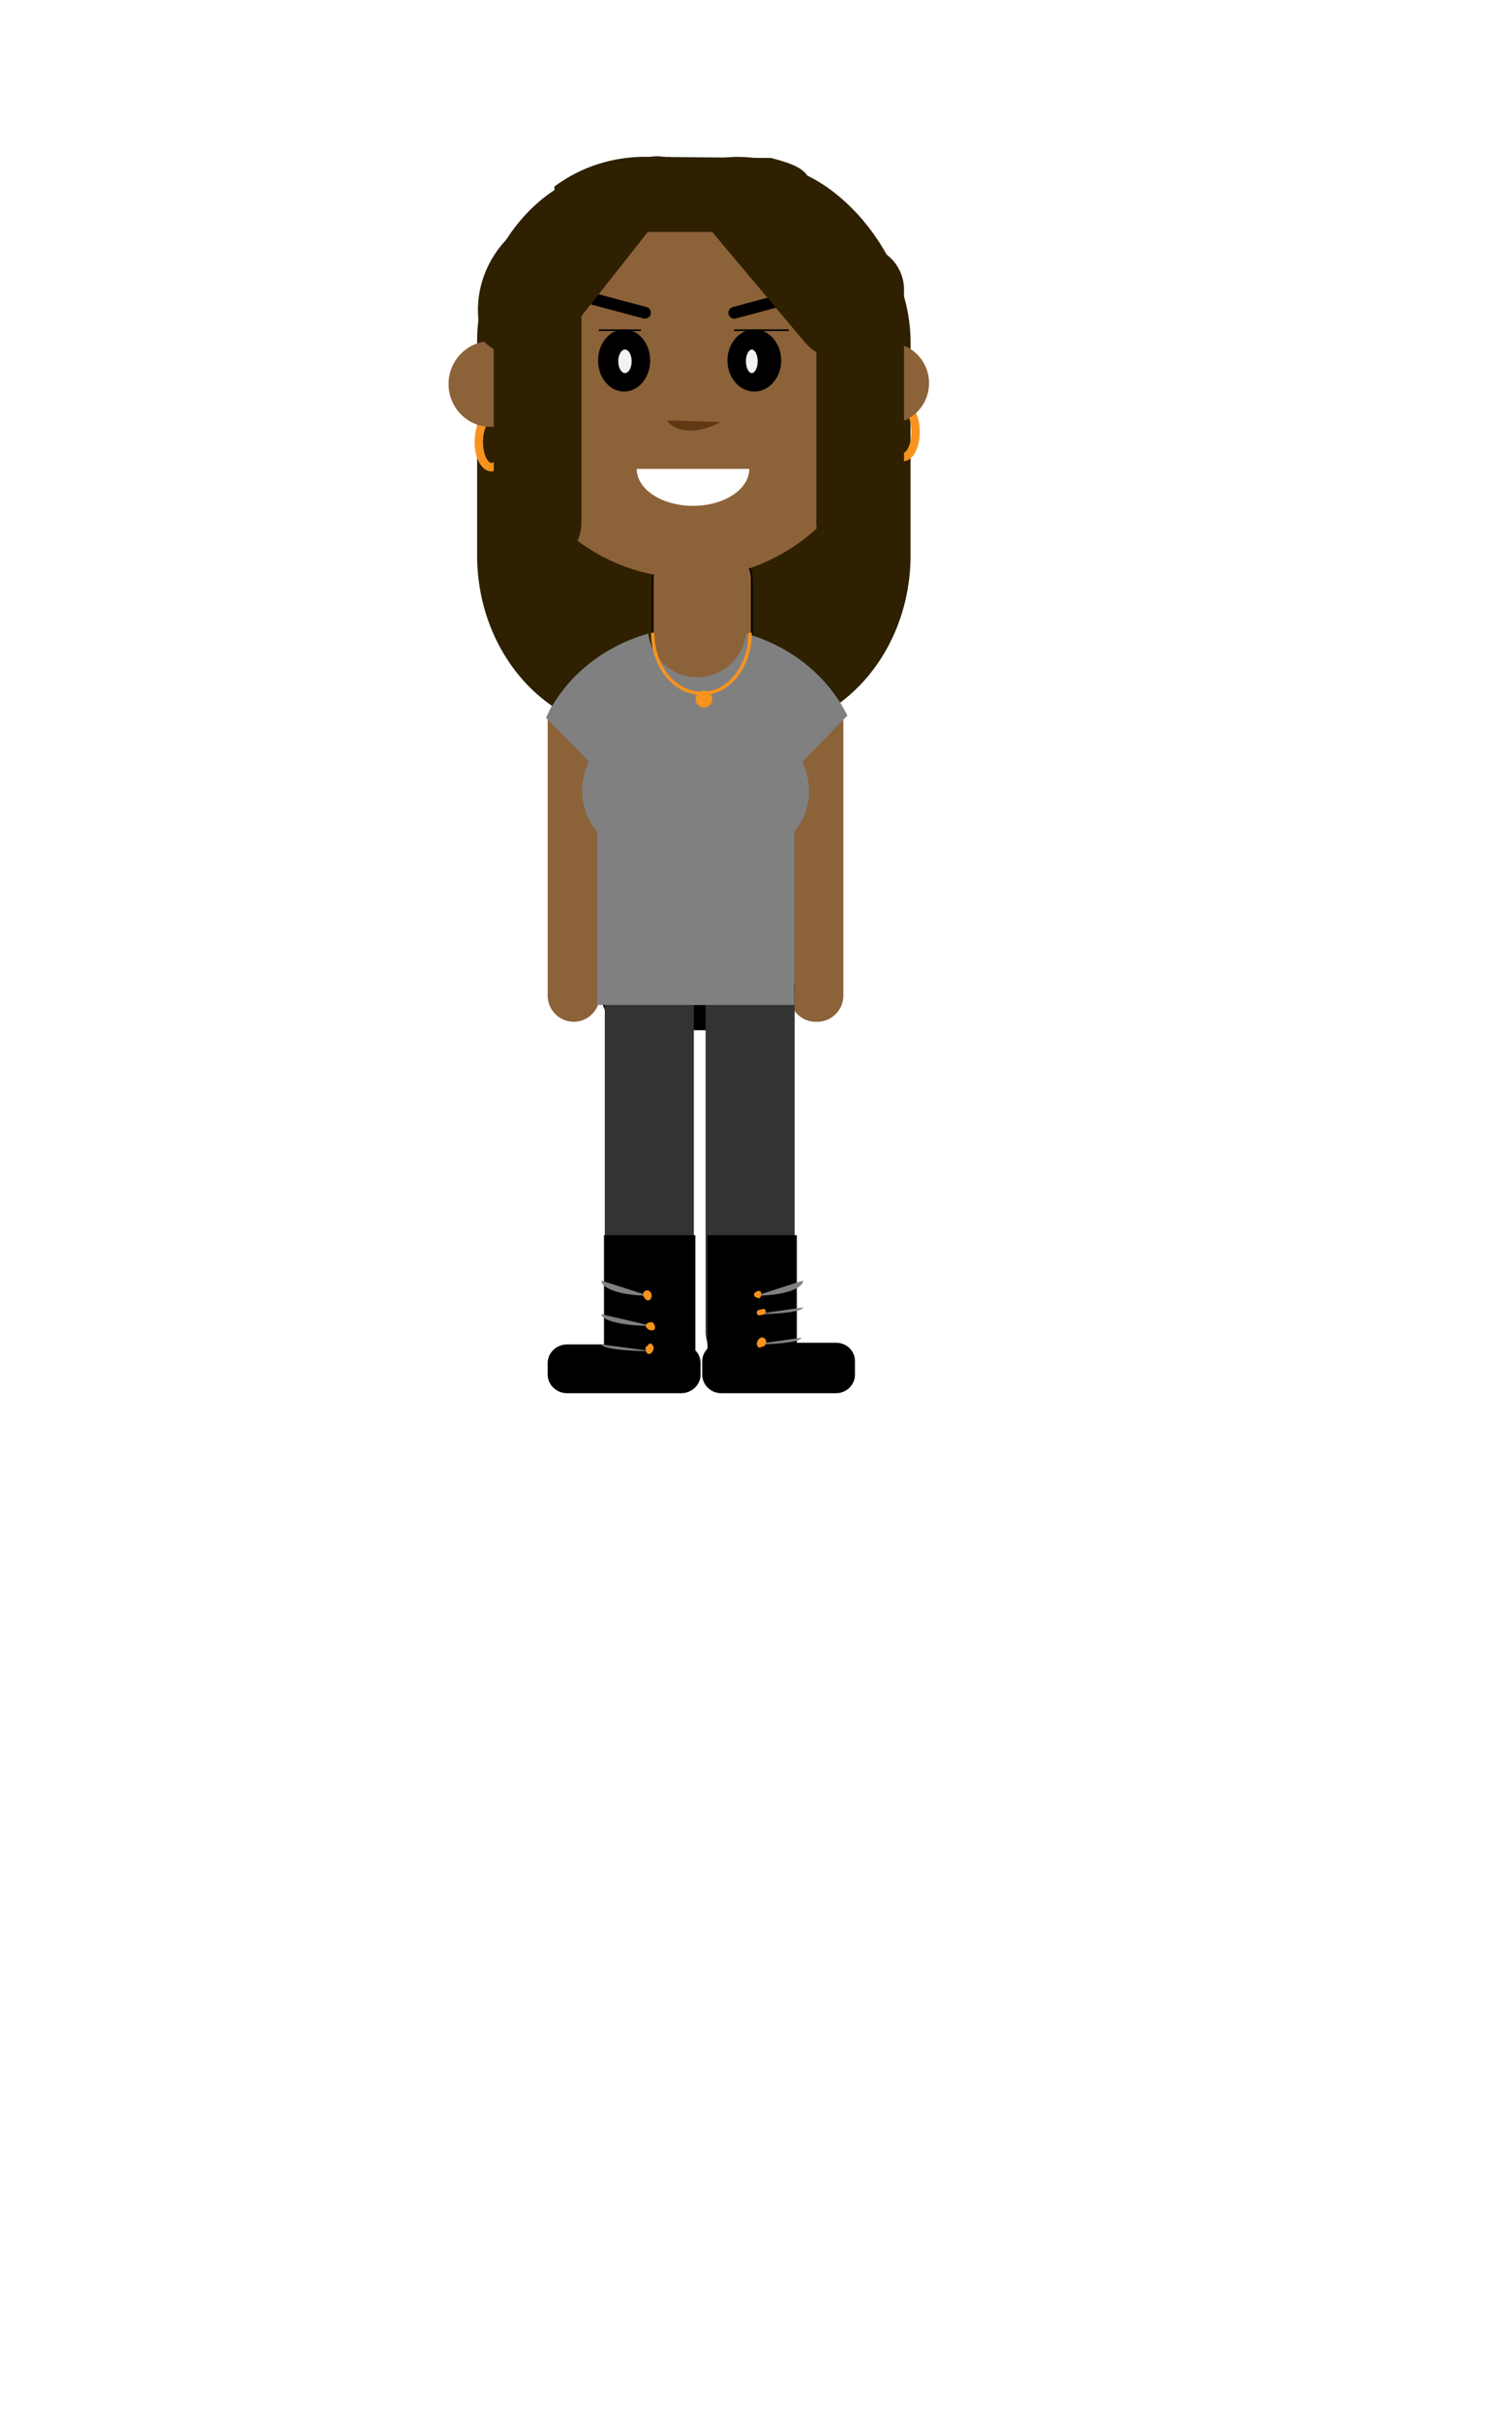 <?xml version="1.0" encoding="utf-8"?>
<!-- Generator: Adobe Illustrator 21.1.0, SVG Export Plug-In . SVG Version: 6.00 Build 0)  -->
<svg version="1.1" xmlns="http://www.w3.org/2000/svg" xmlns:xlink="http://www.w3.org/1999/xlink" x="0px" y="0px"
	 viewBox="0 0 900 1440" style="enable-background:new 0 0 900 1440;" xml:space="preserve">
<style type="text/css">
	.st0{fill:#2E2000;}
	.st1{fill:#8C6239;}
	.st2{fill:#333333;}
	.st3{fill:#808080;}
	.st4{fill:none;stroke:#F7931E;stroke-width:5;stroke-miterlimit:10;}
	.st5{fill:#F7931E;}
	.st6{fill:none;stroke:#F7931E;stroke-width:2;stroke-miterlimit:10;}
	.st7{fill:#F7931E;stroke:#F7931E;stroke-width:2;stroke-miterlimit:10;}
	.st8{fill:#FFFFFF;}
	.st9{fill:#603813;stroke:#8C6239;stroke-miterlimit:10;}
	.st10{fill:none;stroke:#000000;stroke-miterlimit:10;}
	.st11{fill:#F2F2F2;}
</style>
<g id="Layer_3">
	<path class="st0" d="M450.2,435h-74.4c-50.5,0-91.8-47-91.8-104.5V203.6c0-57.5,41.3-104.5,91.8-104.5h74.4
		c37.8-6.8,91.8,47,91.8,104.5v126.8C542,388,500.7,435,450.2,435z"/>
</g>
<g id="Layer_7">
	<g>
		<path class="st1" d="M402.1,412.5c-7.5,0-13.6-6.1-13.6-13.6v-54.8c0-7.5,6.1-13.6,13.6-13.6h31.8c7.5,0,13.6,6.1,13.6,13.6v54.8
			c0,7.5-6.1,13.6-13.6,13.6H402.1z"/>
		<path d="M433.9,331c7.2,0,13.1,5.9,13.1,13.1v54.8c0,7.2-5.9,13.1-13.1,13.1h-31.8c-7.2,0-13.1-5.9-13.1-13.1v-54.8
			c0-7.2,5.9-13.1,13.1-13.1H433.9 M433.9,330h-31.8c-7.8,0-14.1,6.3-14.1,14.1v54.8c0,7.8,6.3,14.1,14.1,14.1h31.8
			c7.8,0,14.1-6.3,14.1-14.1v-54.8C448,336.3,441.7,330,433.9,330L433.9,330z"/>
	</g>
</g>
<g id="Layer_9">
	<path class="st1" d="M341.5,608L341.5,608c-8.5,0-15.5-7-15.5-15.5v-164c0-8.5,7-15.5,15.5-15.5h0c8.5,0,15.5,7,15.5,15.5v164
		C357,601,350,608,341.5,608z"/>
	<path class="st1" d="M486.5,608h-1c-8.5,0-15.5-7-15.5-15.5v-164c0-8.5,7-15.5,15.5-15.5h1c8.5,0,15.5,7,15.5,15.5v164
		C502,601,495,608,486.5,608z"/>
</g>
<g id="Layer_14">
</g>
<g id="Layer_11">
	<path d="M452,613h-73c-11.5,0-21-9.5-21-21v-3c0-11.5,9.4-21,21-21h73c11.5,0,21,9.5,21,21v3C473,603.5,463.6,613,452,613z"/>
	<path class="st2" d="M389,816h-5c-13.3,0-24-10.7-24-24V592c0-13.3,10.7-24,24-24h5c13.3,0,24,10.7,24,24v200
		C413,805.3,402.3,816,389,816z"/>
	<path class="st2" d="M449,816h-5c-13.3,0-24-10.7-24-24V592c0-13.3,10.7-24,24-24h5c13.3,0,24,10.7,24,24v200
		C473,805.3,462.3,816,449,816z"/>
</g>
<g id="Layer_13">
	<path d="M413.9,803.5V735h-54.4v65h-22c-6.3,0-11.5,5-11.5,11v7c0,6,5.2,11,11.5,11h68c6.3,0,11.5-5,11.5-11v-7
		C417,808.1,415.8,805.5,413.9,803.5z"/>
	<path d="M497.8,799h-23.5v-64h-53.2v67.5c-1.9,2-3.1,4.6-3.1,7.5v8c0,6,5.1,11,11.2,11h68.5c6.2,0,11.2-5,11.2-11v-8
		C509,803.9,503.9,799,497.8,799z"/>
	<path class="st3" d="M358,800c0,2.2,13.4,4,30,4"/>
	<path class="st3" d="M358,782c0,3.9,13.4,7,30,7"/>
	<path class="st3" d="M358,762c0,5,12.5,9,28,9"/>
	<path class="st3" d="M477,796c0,2.2-12.5,4-28,4"/>
	<path class="st3" d="M478,778c0,2.2-12.5,4-28,4"/>
	<path class="st3" d="M478,762c0,5-12.5,9-28,9"/>
	<ellipse class="st4" cx="537.5" cy="257" rx="7.5" ry="15"/>
	<ellipse class="st4" cx="292.5" cy="263" rx="7.5" ry="15"/>
	<path class="st4" d="M412.5,426.5"/>
	<path class="st4" d="M445.5,380.5"/>
	<path class="st4" d="M412.5,426.5"/>
	<path class="st4" d="M388.5,376.5"/>
</g>
<g id="Layer_10">
	<path class="st3" d="M477.5,453.3l26.9-27.5C493,402.6,471,384.6,444.1,377c-1.9,14.7-14.2,26-29.1,26c-14.9,0-27.2-11.3-29.1-26
		c-27.5,7.8-49.8,26.3-60.9,50.1l25.6,26.2c-2.6,5.1-4,11-4,17.2c0,9.4,3.3,18,8.8,24.4V598h117.4V494.9c5.5-6.4,8.8-14.9,8.8-24.4
		C481.5,464.3,480,458.4,477.5,453.3z"/>
</g>
<g id="Layer_16">
	<g>
		<g>
			<path class="st5" d="M382.9,769.7c-0.2,1.6,0.7,3.1,2.1,3.9c0.4,0.3,1.1,0.3,1.5,0c1.2-0.7,1.6-2,1.3-3.4
				c-0.2-1.1-1.2-2.2-2.3-2.4c-0.7-0.1-1.3,0.1-1.7,0.7c-1,1.3-0.1,3.5,1.5,3.8c0.8,0.2,1.6-0.2,1.8-1c0.2-0.7-0.3-1.7-1-1.8
				c-0.4-0.1,0.2,0.1,0.3,0.4c0,0.1-0.2,0.5,0,0.3c-0.6,0.2-1.1,0.5-1.7,0.7c0.3,0,0.2,0.1,0.1,0c0.1,0.1,0.1,0.1,0,0
				c-0.1-0.1-0.1-0.1,0,0c-0.2-0.1-0.1-0.1,0,0.1c-0.1-0.3,0,0,0,0.1c0.1,0.3,0-0.2,0,0.1c0,0.3,0.1-0.3,0,0.1c-0.1,0.3,0-0.1,0,0
				c-0.1,0.1,0,0.1,0.1-0.1c-0.1,0.1-0.1,0.1,0,0c0.5,0,1,0,1.5,0c-0.5-0.3-0.6-0.7-0.6-1.4c0.1-0.8-0.7-1.5-1.5-1.5
				C383.5,768.2,382.9,768.9,382.9,769.7L382.9,769.7z"/>
		</g>
	</g>
	<g>
		<g>
			<path class="st5" d="M388.1,786.9c-1.2-0.2-2.4,0.1-3.3,0.9c-0.5,0.5-0.5,1.2-0.2,1.8c0.8,1.6,2.6,2.3,4.2,1.9
				c0.7-0.1,1.1-0.8,1.1-1.4c0.1-1.1-0.4-2.1-1.1-2.9c-0.6-0.6-1.6-0.6-2.1,0c-0.6,0.6-0.6,1.5,0,2.1c0.2,0.2,0,0,0.1,0.1
				c0,0,0.1,0.3,0.1,0.1c0,0.1,0.1,0.2,0.1,0.3c0-0.3,0,0.2,0,0.2c0.4-0.5,0.7-1,1.1-1.4c0.1,0,0.1,0,0,0c-0.1,0-0.2,0-0.3,0
				c0.2,0,0.1,0,0,0c-0.2-0.1,0.1,0.1-0.1,0c-0.1,0-0.2-0.1-0.2-0.1c-0.2-0.1,0.1,0.1,0,0c0,0-0.2-0.2-0.1-0.1
				c0.1,0.1-0.1-0.2-0.1-0.2c-0.1,0.6-0.2,1.2-0.2,1.8c0.2-0.2,0,0,0.1-0.1c0.2-0.1-0.3,0.2,0.1-0.1c0.1,0,0.2,0,0,0
				c0.1,0,0.4,0,0.2,0c0.8,0.2,1.6-0.2,1.8-1C389.3,788,388.9,787.1,388.1,786.9L388.1,786.9z"/>
		</g>
	</g>
	<g>
		<g>
			<path class="st5" d="M384.3,801.9c-0.2,1.2,0.1,2.4,0.9,3.3c0.4,0.4,1,0.6,1.5,0.4c2.3-0.8,3.2-3.9,1.4-5.7
				c-1.4-1.3-3.5,0.8-2.1,2.1c0.3,0.3-0.1-0.1,0.1,0.1c0.1,0.1-0.1-0.2,0,0.1c0.1,0.2,0-0.1,0,0.1c0,0.1-0.1,0.3,0,0.1
				c0,0.1,0,0.2-0.1,0.3c0.1-0.2,0,0-0.1,0.1c-0.1,0.1-0.1,0.1,0,0c0,0-0.1,0.1-0.1,0.1c0.3-0.1-0.2,0,0.1-0.1
				c0.5,0.1,1,0.3,1.5,0.4c-0.1-0.1-0.2-0.3-0.2-0.4c0.1-0.8-0.2-1.6-1-1.8C385.4,800.7,384.4,801.1,384.3,801.9L384.3,801.9z"/>
		</g>
	</g>
	<g>
		<g>
			<path class="st5" d="M452.1,768.2c-1.3-0.4-2.5,0.7-2.6,2c-0.1,1.2,0.8,2.3,2,2.3c0.7,0,1.2-0.5,1.4-1.1c0.4-1-0.2-2-1.1-2.5
				c-1-0.5-2.3-0.2-2.8,0.7c-0.4,0.7-0.2,1.6,0.5,2.1c0.7,0.4,1.7,0.2,2.1-0.5c-0.2,0.4-0.8,0.6-1.2,0.4c0.2,0.1,0,0-0.1-0.1
				c-0.2-0.2-0.3-0.4-0.2-0.7c0-0.3,0-0.4,0-0.2c0.5-0.4,1-0.7,1.4-1.1c-0.3,0-0.1,0.1,0.5,0.2c0.3,0.2,0.4,0.4,0.5,0.6
				c-0.1-0.2,0,0.4,0,0c0,0.3,0,0.3,0,0.2c-0.1,0.2-0.1,0.3-0.1,0.2c-0.2,0.4-0.7,0.6-1.2,0.5c0.8,0.2,1.7-0.3,1.8-1
				C453.3,769.2,452.9,768.4,452.1,768.2L452.1,768.2z"/>
		</g>
	</g>
	<g>
		<g>
			<path class="st5" d="M453.3,781.6c-0.1-0.1-0.2-0.3-0.4-0.4c-0.1-0.3-0.1-0.5-0.2-0.8c0.1-0.3,0.2-0.6,0.4-0.8
				c0.1,0,0.1-0.1,0.2-0.1c-0.2,0.1,0.1,0,0.2,0c0.1,0,0.1,0,0,0c-0.1,0-0.1,0,0.2,0.1c0.5,0.1,0.1,0,0-0.1c-0.5-0.2-1-0.3-1.5-0.2
				c-1.4,0.2-2.2,1.4-1.5,2.7c0.4,0.7,1.4,0.9,2.1,0.5c0.7-0.4,0.9-1.3,0.5-2.1c0,0.3,0.1,0.6,0.1,0.9c-0.1,0.2-0.3,0.4-0.4,0.7
				c0,0-0.4,0.2-0.4,0.2c0.2-0.1-0.3,0.1,0,0c-0.2,0-0.2-0.1,0,0c0.2,0.1-0.3-0.1,0,0c0.6,0.3,1.3,0.3,1.9,0
				c0.6-0.2,1.1-0.7,1.3-1.3c0.2-0.7-0.1-1.6-0.8-1.9c-0.7-0.3-1.6-0.2-2.1,0.5C452.4,780.2,452.6,781.2,453.3,781.6L453.3,781.6z"
				/>
		</g>
	</g>
	<g>
		<g>
			<path class="st5" d="M454.1,801.3c2.4-0.7,2.7-4.3,0.4-5.3c-1.3-0.6-2.7,0.4-3.4,1.5c-0.7,1.2-0.7,2.5-0.2,3.7
				c0.3,0.7,1.4,0.9,2.1,0.5c0.8-0.4,0.9-1.3,0.5-2.1c0.1,0.1,0,0,0-0.1c0,0.2,0-0.1,0-0.1c0-0.3,0,0.2,0-0.1c0,0,0.1-0.3,0-0.2
				c0-0.1,0.1-0.2,0.2-0.3c-0.1,0.1,0,0,0.1-0.1c0.2-0.2,0.1-0.1,0.3-0.2c-0.3,0-0.5,0-0.8,0c0.2,0.1,0,0-0.1-0.1
				c0,0-0.2-0.2-0.1-0.1c0.1,0.1-0.1-0.2,0,0c0.1,0.2,0-0.1,0,0c0,0,0,0.3,0,0.1c0-0.1,0-0.1,0,0c0,0,0-0.1,0.1-0.1
				c-0.1,0.1,0,0,0,0c0.2-0.2-0.1,0,0.2-0.1C451.5,798.9,452.2,801.8,454.1,801.3L454.1,801.3z"/>
		</g>
	</g>
</g>
<g id="Layer_17">
	<path class="st6" d="M388.5,376.5c0,19.9,13,36,29,36"/>
	<path class="st6" d="M446.5,376.5c0,19.9-12.5,36-28,36"/>
	<circle class="st7" cx="419" cy="416" r="4"/>
</g>
<g id="Layer_15">
</g>
<g id="Layer_12">
</g>
<g id="Layer_2">
	<g>
		<path class="st1" d="M529.4,204c-2.9,0-5.7,0.5-8.3,1.5C510.5,153.3,465,114,410.5,114c-54.1,0-99.3,38.7-110.4,90.3
			c-2.5-0.9-5.2-1.3-8-1.3c-13.8,0-25.1,11.4-25.1,25.5s11.2,25.5,25.1,25.5c2.7,0,5.4-0.5,7.8-1.3c10.7,52.1,56.2,91.3,110.6,91.3
			c55.2,0,101.1-40.2,111-93.4c2.5,0.9,5.1,1.4,7.9,1.4c13,0,23.6-10.7,23.6-24S542.4,204,529.4,204z"/>
	</g>
	<path class="st8" d="M446,279c0,12.2-15,22-33.5,22s-33.5-9.8-33.5-22"/>
	<path class="st9" d="M396.5,250.1c4.9,8.4,19.7,8.9,33.3,1.1"/>
</g>
<g id="Layer_6">
	<g>
		<path d="M437.1,189.2c-1.4,0-2.5-0.9-2.9-2.2c-0.4-1.6,0.5-3.2,2.1-3.7l34.8-9.3c0.3-0.1,0.5-0.1,0.8-0.1c1.4,0,2.5,0.9,2.9,2.2
			c0.4,1.6-0.5,3.2-2.1,3.7l-34.8,9.3C437.6,189.1,437.4,189.2,437.1,189.2z"/>
		<path d="M471.9,174.3L471.9,174.3c1.1,0,2.1,0.8,2.4,1.9c0.4,1.3-0.4,2.7-1.8,3.1l-34.8,9.3c-0.2,0.1-0.4,0.1-0.6,0.1
			c-1.1,0-2.1-0.8-2.4-1.9c-0.4-1.3,0.4-2.7,1.8-3.1l34.8-9.3C471.5,174.4,471.7,174.3,471.9,174.3 M471.9,173.3
			c-0.3,0-0.6,0-0.9,0.1l-34.8,9.3c-1.9,0.5-3,2.4-2.5,4.3c0.4,1.6,1.8,2.6,3.4,2.6c0.3,0,0.6,0,0.9-0.1l34.8-9.3
			c1.9-0.5,3-2.4,2.5-4.3C474.8,174.4,473.4,173.3,471.9,173.3L471.9,173.3z"/>
	</g>
	<g>
		<path d="M383.9,189.2c-0.3,0-0.5,0-0.8-0.1l-34.8-9.3c-1.6-0.4-2.5-2.1-2.1-3.7c0.4-1.3,1.5-2.2,2.9-2.2c0.3,0,0.5,0,0.8,0.1
			l34.8,9.3c1.6,0.4,2.5,2.1,2.1,3.7C386.4,188.2,385.2,189.2,383.9,189.2z"/>
		<path d="M349.1,174.3L349.1,174.3c0.2,0,0.4,0,0.6,0.1l34.8,9.3c1.3,0.4,2.1,1.7,1.8,3.1c-0.3,1.1-1.3,1.9-2.4,1.9
			c-0.2,0-0.4,0-0.6-0.1l-34.8-9.3c-1.3-0.4-2.1-1.7-1.8-3.1C347,175.1,348,174.3,349.1,174.3 M349.1,173.3c-1.5,0-3,1-3.4,2.6
			c-0.5,1.9,0.6,3.8,2.5,4.3l34.8,9.3c0.3,0.1,0.6,0.1,0.9,0.1c1.5,0,3-1,3.4-2.6c0.5-1.9-0.6-3.8-2.5-4.3l-34.8-9.3
			C349.7,173.4,349.4,173.3,349.1,173.3L349.1,173.3z"/>
	</g>
</g>
<g id="Layer_1">
	<path class="st0" d="M512,337L512,337c-14.4,0-26.1-11.7-26.1-26.1V172.3c0-14.4,11.7-26.1,26.1-26.1h0c14.4,0,26.1,11.7,26.1,26.1
		v138.6C538.1,325.3,526.4,337,512,337z"/>
	<path class="st0" d="M467,102l62.1,58.6c11.7,13.9,9.8,34.8-4.1,46.5v0c-13.9,11.7-34.8,9.8-46.5-4.1l-61.7-73.5
		c-11.7-13.9-6.8-21.4,3.1-32.4l3-1C433,91,462,93,467,102z"/>
	<path class="st0" d="M387.3,135.9l-52.9,67c-12.8,12.8-33.8,12.8-46.7,0l0,0c-1.7-4.3-2.6-8.8-3-13.3c-1.6-17.9,5.2-35.6,18-48.4
		L349,102c8-8,20.2-1.5,30-6c13-6,17.3-0.8,20-3l-2,2c6,4-0.7,0.1,0,0C412.9,92.4,415.1,109.9,387.3,135.9z"/>
	<path class="st0" d="M320,337L320,337c-14.4,0-26.1-11.7-26.1-26.1V172.3c0-14.4,11.7-26.1,26.1-26.1h0c14.4,0,26.1,11.7,26.1,26.1
		v138.6C346.1,325.3,334.4,337,320,337z"/>
	<path class="st0" d="M457,138H357c-14.8,0-27-12.1-27-27v0l0,0c0.1-0.1,0.2-0.2,0.4-0.3c15.7-11.6,34.9-17.6,54.4-17.4L459,94
		c19,5,21,8,25,17v0C484,125.8,471.9,138,457,138z"/>
</g>
<g id="Layer_8">
</g>
<g id="Layer_4">
	<g>
		<path d="M449,232.5c-8.5,0-15.5-8.1-15.5-18s7-18,15.5-18s15.5,8.1,15.5,18S457.5,232.5,449,232.5z"/>
		<path d="M449,197c8.3,0,15,7.9,15,17.5s-6.7,17.5-15,17.5s-15-7.9-15-17.5S440.7,197,449,197 M449,196c-8.8,0-16,8.3-16,18.5
			s7.2,18.5,16,18.5s16-8.3,16-18.5S457.8,196,449,196L449,196z"/>
	</g>
	<g>
		<path d="M371.5,232.5c-8.3,0-15-8.1-15-18s6.7-18,15-18s15,8.1,15,18S379.8,232.5,371.5,232.5z"/>
		<path d="M371.5,197c8,0,14.5,7.9,14.5,17.5s-6.5,17.5-14.5,17.5s-14.5-7.9-14.5-17.5S363.5,197,371.5,197 M371.5,196
			c-8.6,0-15.5,8.3-15.5,18.5s6.9,18.5,15.5,18.5s15.5-8.3,15.5-18.5S380.1,196,371.5,196L371.5,196z"/>
	</g>
	<g>
		<line class="st10" x1="356.5" y1="196.5" x2="381.5" y2="196.5"/>
	</g>
	<g>
		<line class="st10" x1="437" y1="196.5" x2="469.5" y2="196.5"/>
	</g>
</g>
<g id="Layer_5">
	<g>
		<path class="st11" d="M447.5,222.5c-2.2,0-4-3.4-4-7.5s1.8-7.5,4-7.5s4,3.4,4,7.5S449.7,222.5,447.5,222.5z"/>
		<path d="M447.5,208c1.7,0,3.5,2.9,3.5,7s-1.8,7-3.5,7s-3.5-2.9-3.5-7S445.8,208,447.5,208 M447.5,207c-2.5,0-4.5,3.6-4.5,8
			s2,8,4.5,8s4.5-3.6,4.5-8S450,207,447.5,207L447.5,207z"/>
	</g>
	<g>
		<ellipse class="st11" cx="372" cy="215" rx="4.5" ry="7.5"/>
		<path d="M372,208c2.2,0,4,3.2,4,7s-1.8,7-4,7s-4-3.2-4-7S369.8,208,372,208 M372,207c-2.8,0-5,3.6-5,8s2.2,8,5,8s5-3.6,5-8
			S374.8,207,372,207L372,207z"/>
	</g>
</g>
</svg>
